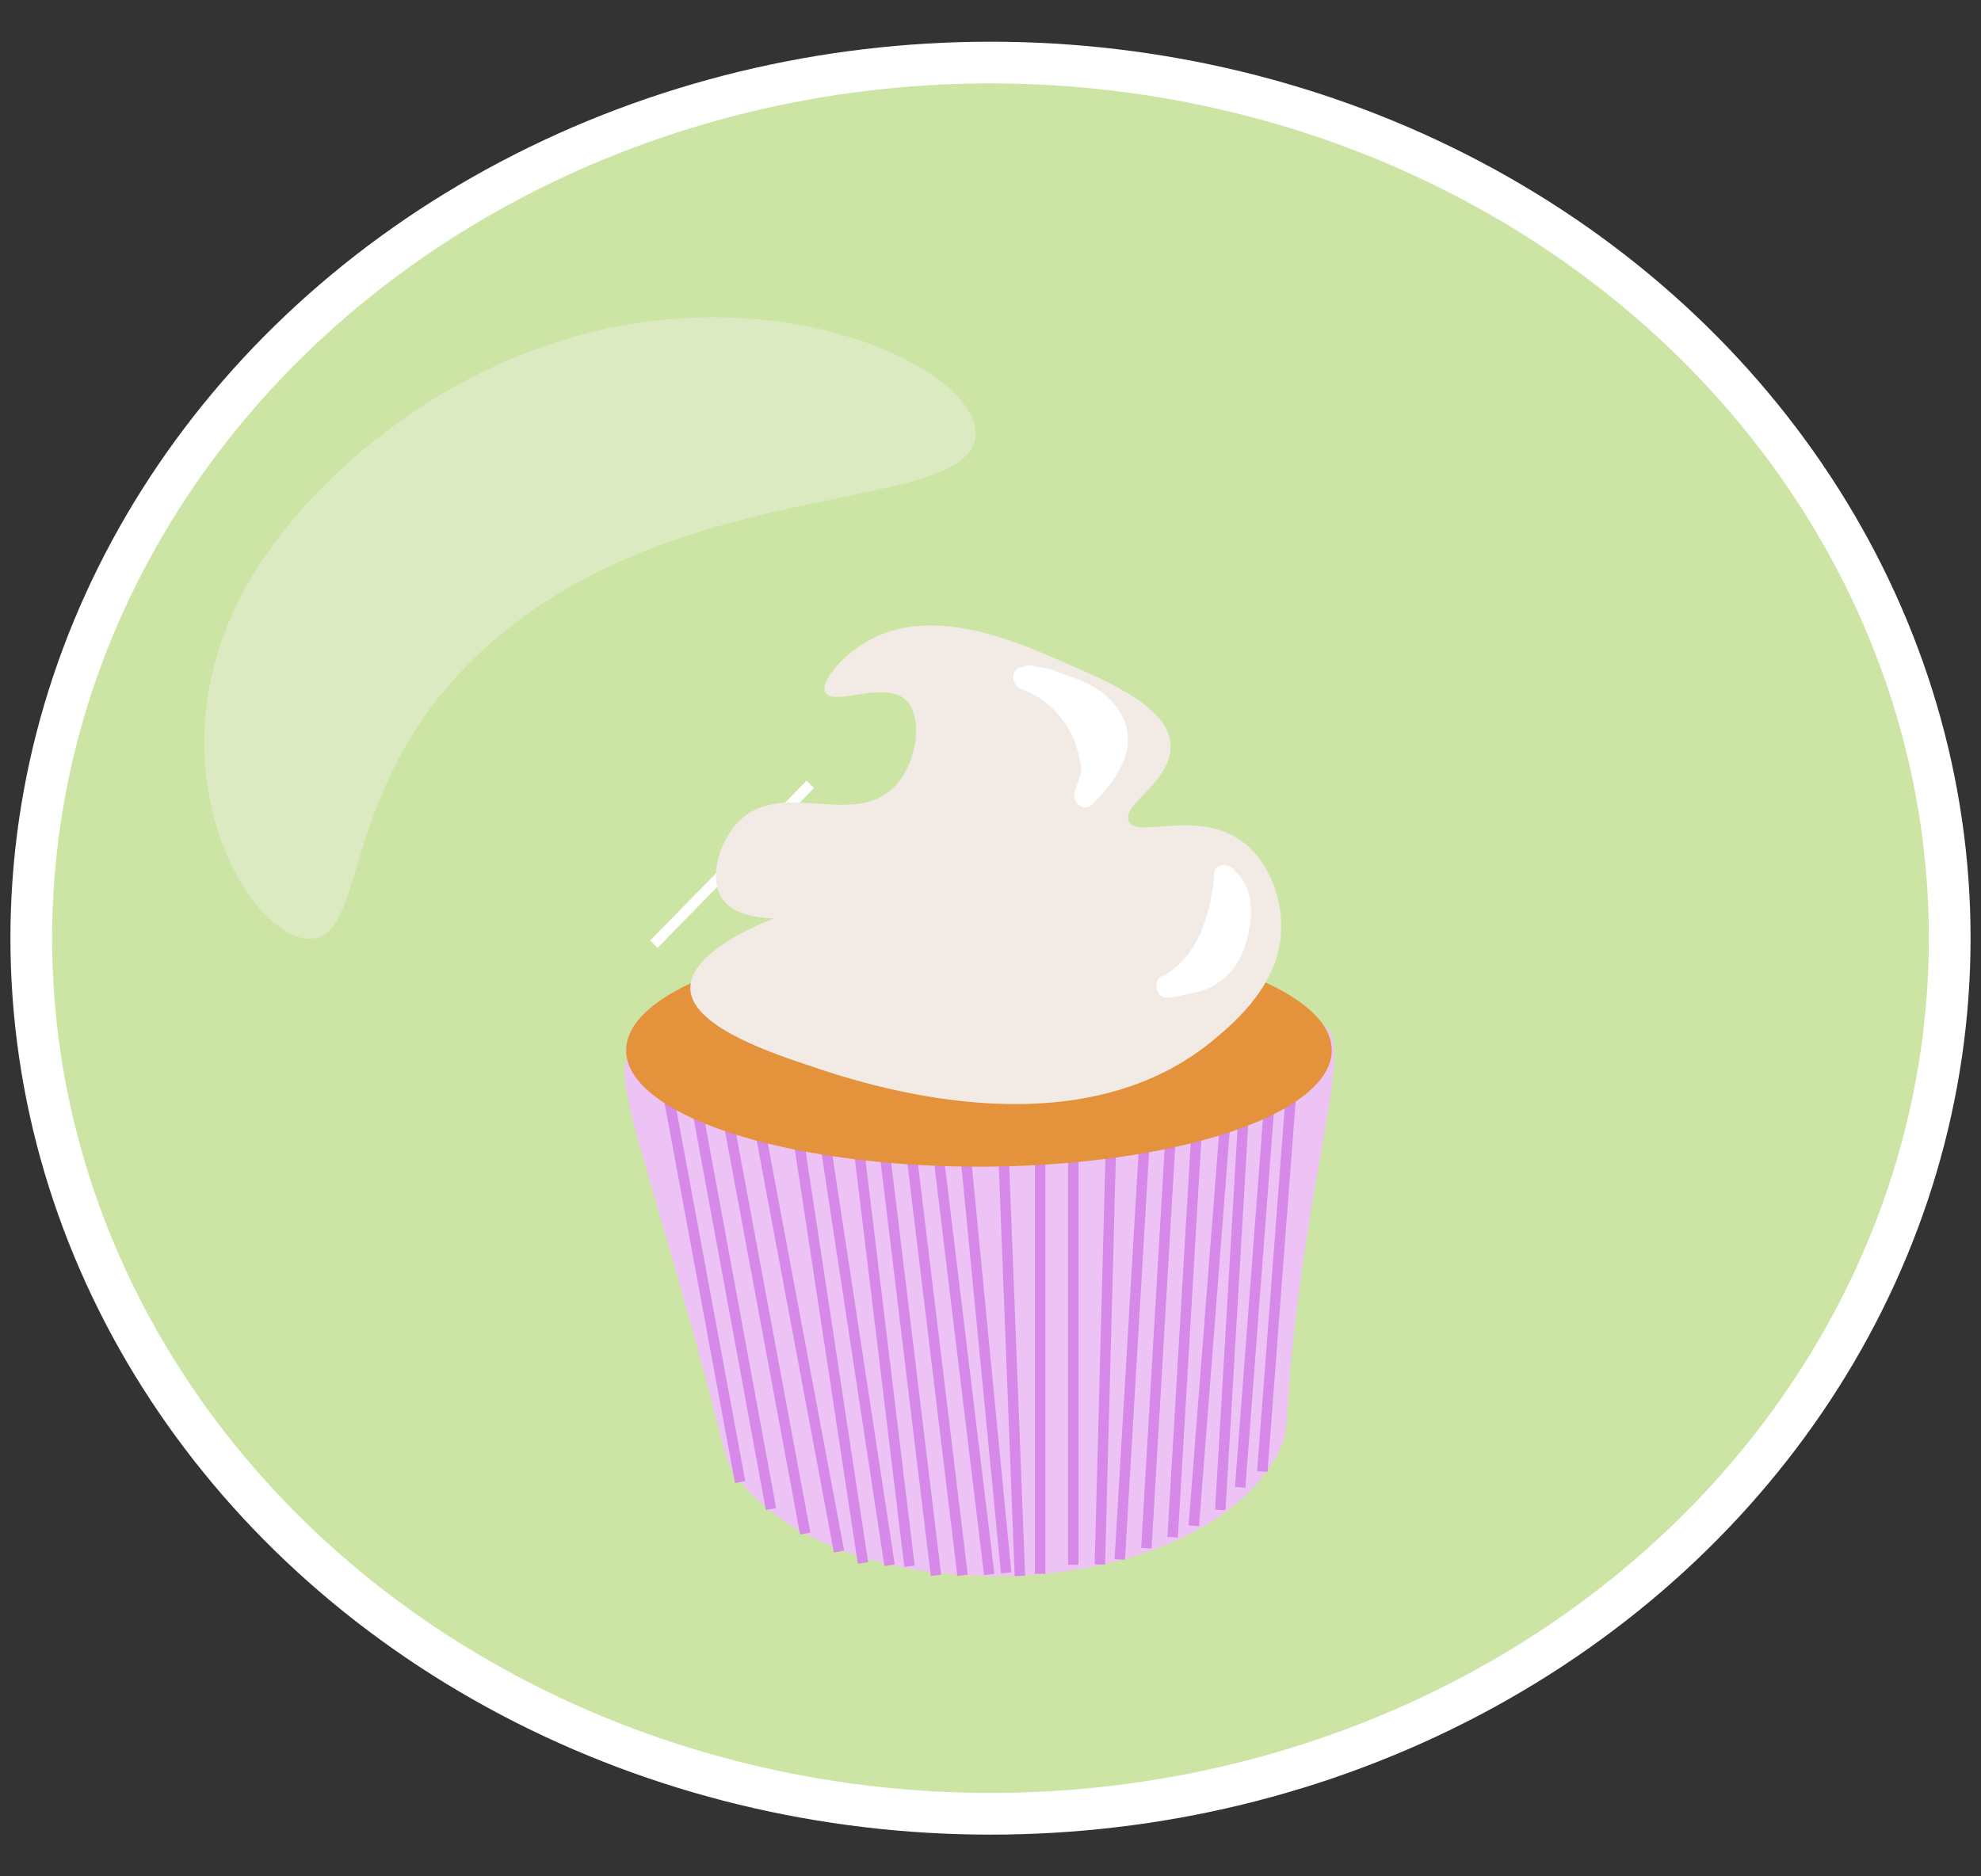 <svg xmlns="http://www.w3.org/2000/svg" width="190" height="180" viewBox="0 0 190 180"><rect x="0" y="0" width="190" height="180" fill="#333333" stroke="none"/><defs><style>.cls-1{fill:#cce5a5;stroke-width:4px;}.cls-1,.cls-4{stroke:#fff;}.cls-1,.cls-4,.cls-5{stroke-miterlimit:10;}.cls-2{fill:#dbeac1;}.cls-3{fill:#ecc3f4;}.cls-4{fill:#dc8eef;}.cls-5{fill:none;stroke:#d689e8;}.cls-6{fill:#e4923c;}.cls-7{fill:#f2eae4;}.cls-8{fill:#fff;}</style></defs><title>muffin</title><g id="Overskrift"><ellipse class="cls-1" cx="95" cy="90" rx="92" ry="84"/><path class="cls-2" d="M30.25,90c5.16-1,2.25-16.48,18-29.32C66,46.18,90.6,49,93.34,42.72,95.83,37,78.53,27.16,58.23,31.51,42.68,34.84,30.49,45.38,24.74,54.37,12.9,72.89,24.39,91.22,30.25,90Z"/><path class="cls-3" d="M70.56,141.52c-1.24-1.72-.73-1.75-4.67-15.83-4.72-16.86-7.3-23.4-5.31-24.71,1.32-.86,3.39,1.33,7.22,3.47,7.88,4.39,15.38,4.18,25,3.9,9.35-.27,18.12-.52,26.73-6.07,3.69-2.37,5.87-4.77,7.43-3.9,2.27,1.27.29,7.89-1.7,20.81-2.64,17.17-1,17.47-3,20.81C113.93,154.09,80.47,155.22,70.56,141.52Z"/><line class="cls-4" x1="62.71" y1="90.58" x2="77.71" y2="75.25"/><line class="cls-5" x1="70.99" y1="142.18" x2="63.55" y2="102.06"/><line class="cls-5" x1="73.95" y1="144.77" x2="66.31" y2="103.37"/><line class="cls-5" x1="77.23" y1="147.12" x2="69.49" y2="105.53"/><line class="cls-5" x1="80.47" y1="148.84" x2="72.68" y2="107.27"/><line class="cls-5" x1="82.77" y1="149.94" x2="76.41" y2="108.11"/><line class="cls-5" x1="85.32" y1="150.16" x2="78.95" y2="108.33"/><line class="cls-5" x1="87.23" y1="150.25" x2="82.14" y2="108.24"/><line class="cls-5" x1="89.77" y1="151.12" x2="84.68" y2="109.11"/><line class="cls-5" x1="92.32" y1="151.12" x2="87.23" y2="109.11"/><line class="cls-5" x1="94.88" y1="151.04" x2="89.79" y2="109.03"/><line class="cls-5" x1="96.5" y1="150.88" x2="92.41" y2="108.75"/><line class="cls-5" x1="121.07" y1="141.16" x2="124.27" y2="98.96"/><line class="cls-5" x1="118.95" y1="142.68" x2="122.15" y2="100.48"/><line class="cls-5" x1="117.04" y1="144.85" x2="119.56" y2="102.06"/><line class="cls-5" x1="114.5" y1="146.37" x2="117.86" y2="103.15"/><line class="cls-5" x1="112.47" y1="147.47" x2="115.01" y2="104.43"/><line class="cls-5" x1="109.95" y1="148.52" x2="112.48" y2="105.48"/><line class="cls-5" x1="102.94" y1="150.11" x2="102.94" y2="107.78"/><line class="cls-5" x1="107.4" y1="149.6" x2="109.94" y2="106.56"/><line class="cls-5" x1="105.49" y1="150.08" x2="106.62" y2="107.27"/><line class="cls-5" x1="97.82" y1="151.18" x2="96.18" y2="108.88"/><line class="cls-5" x1="99.76" y1="150.98" x2="99.76" y2="108.65"/><ellipse class="cls-6" cx="93.89" cy="100.76" rx="33.84" ry="11.16"/><path class="cls-7" d="M77.45,102.17c-3.59-1.2-11.22-3.76-11.24-7.37s7.25-6.41,8.06-6.72c4.89-1.88,10-1.71,10-1.51s-12.47,3.68-15.06-.44c-1.2-1.89-.31-5.41,1.69-7.37,4.15-4.06,10.88.69,14.85-3.25C88,73.23,88.51,68.92,87,67.27c-2-2.16-7.11.6-7.85-.86-.48-.94,1.43-3.34,3.82-4.77,6.2-3.74,14.32-.21,19.3,2,4.37,1.9,9.81,4.26,10,7.8s-4.77,5.73-4,7.37,6.34-1.12,10.61,1.74c2.8,1.87,4,5.5,4,8.23.08,5.54-4.54,9.37-6.58,11.06C103.05,110.76,82.77,104,77.45,102.17Z"/><path class="cls-8" d="M118.65,83.75a1.46,1.46,0,0,0-.21-.16c-.36-.79-1.87-.86-2,.18a2.83,2.83,0,0,0,0,.29h0c-.35,3.66-1.48,7.55-4.76,9.51h0c-1.17.2-.91,2.23.28,2.13l.31,0a8.41,8.41,0,0,0,1.67-.37,6.38,6.38,0,0,0,5.17-3.8C120.07,89.24,120.6,85.65,118.65,83.75Z"/><path class="cls-8" d="M107.4,68.28c-1.28-2.1-3.47-3-5.72-3.71a6.54,6.54,0,0,0-2.24-.6L99,63.85a1,1,0,0,0-.87.16l-.19,0c-1.11.21-.91,1.78,0,2.09a8.56,8.56,0,0,1,4.39,3.57,9.19,9.19,0,0,1,1.09,2.58,8.52,8.52,0,0,1,.28,1.78,13,13,0,0,1-.44,1.33.78.78,0,0,0,0,.14,2.08,2.08,0,0,1-.13.3c-.45,1.08.74,2.23,1.67,1.32C107.09,74.84,109.44,71.62,107.4,68.28Z"/></g></svg>
